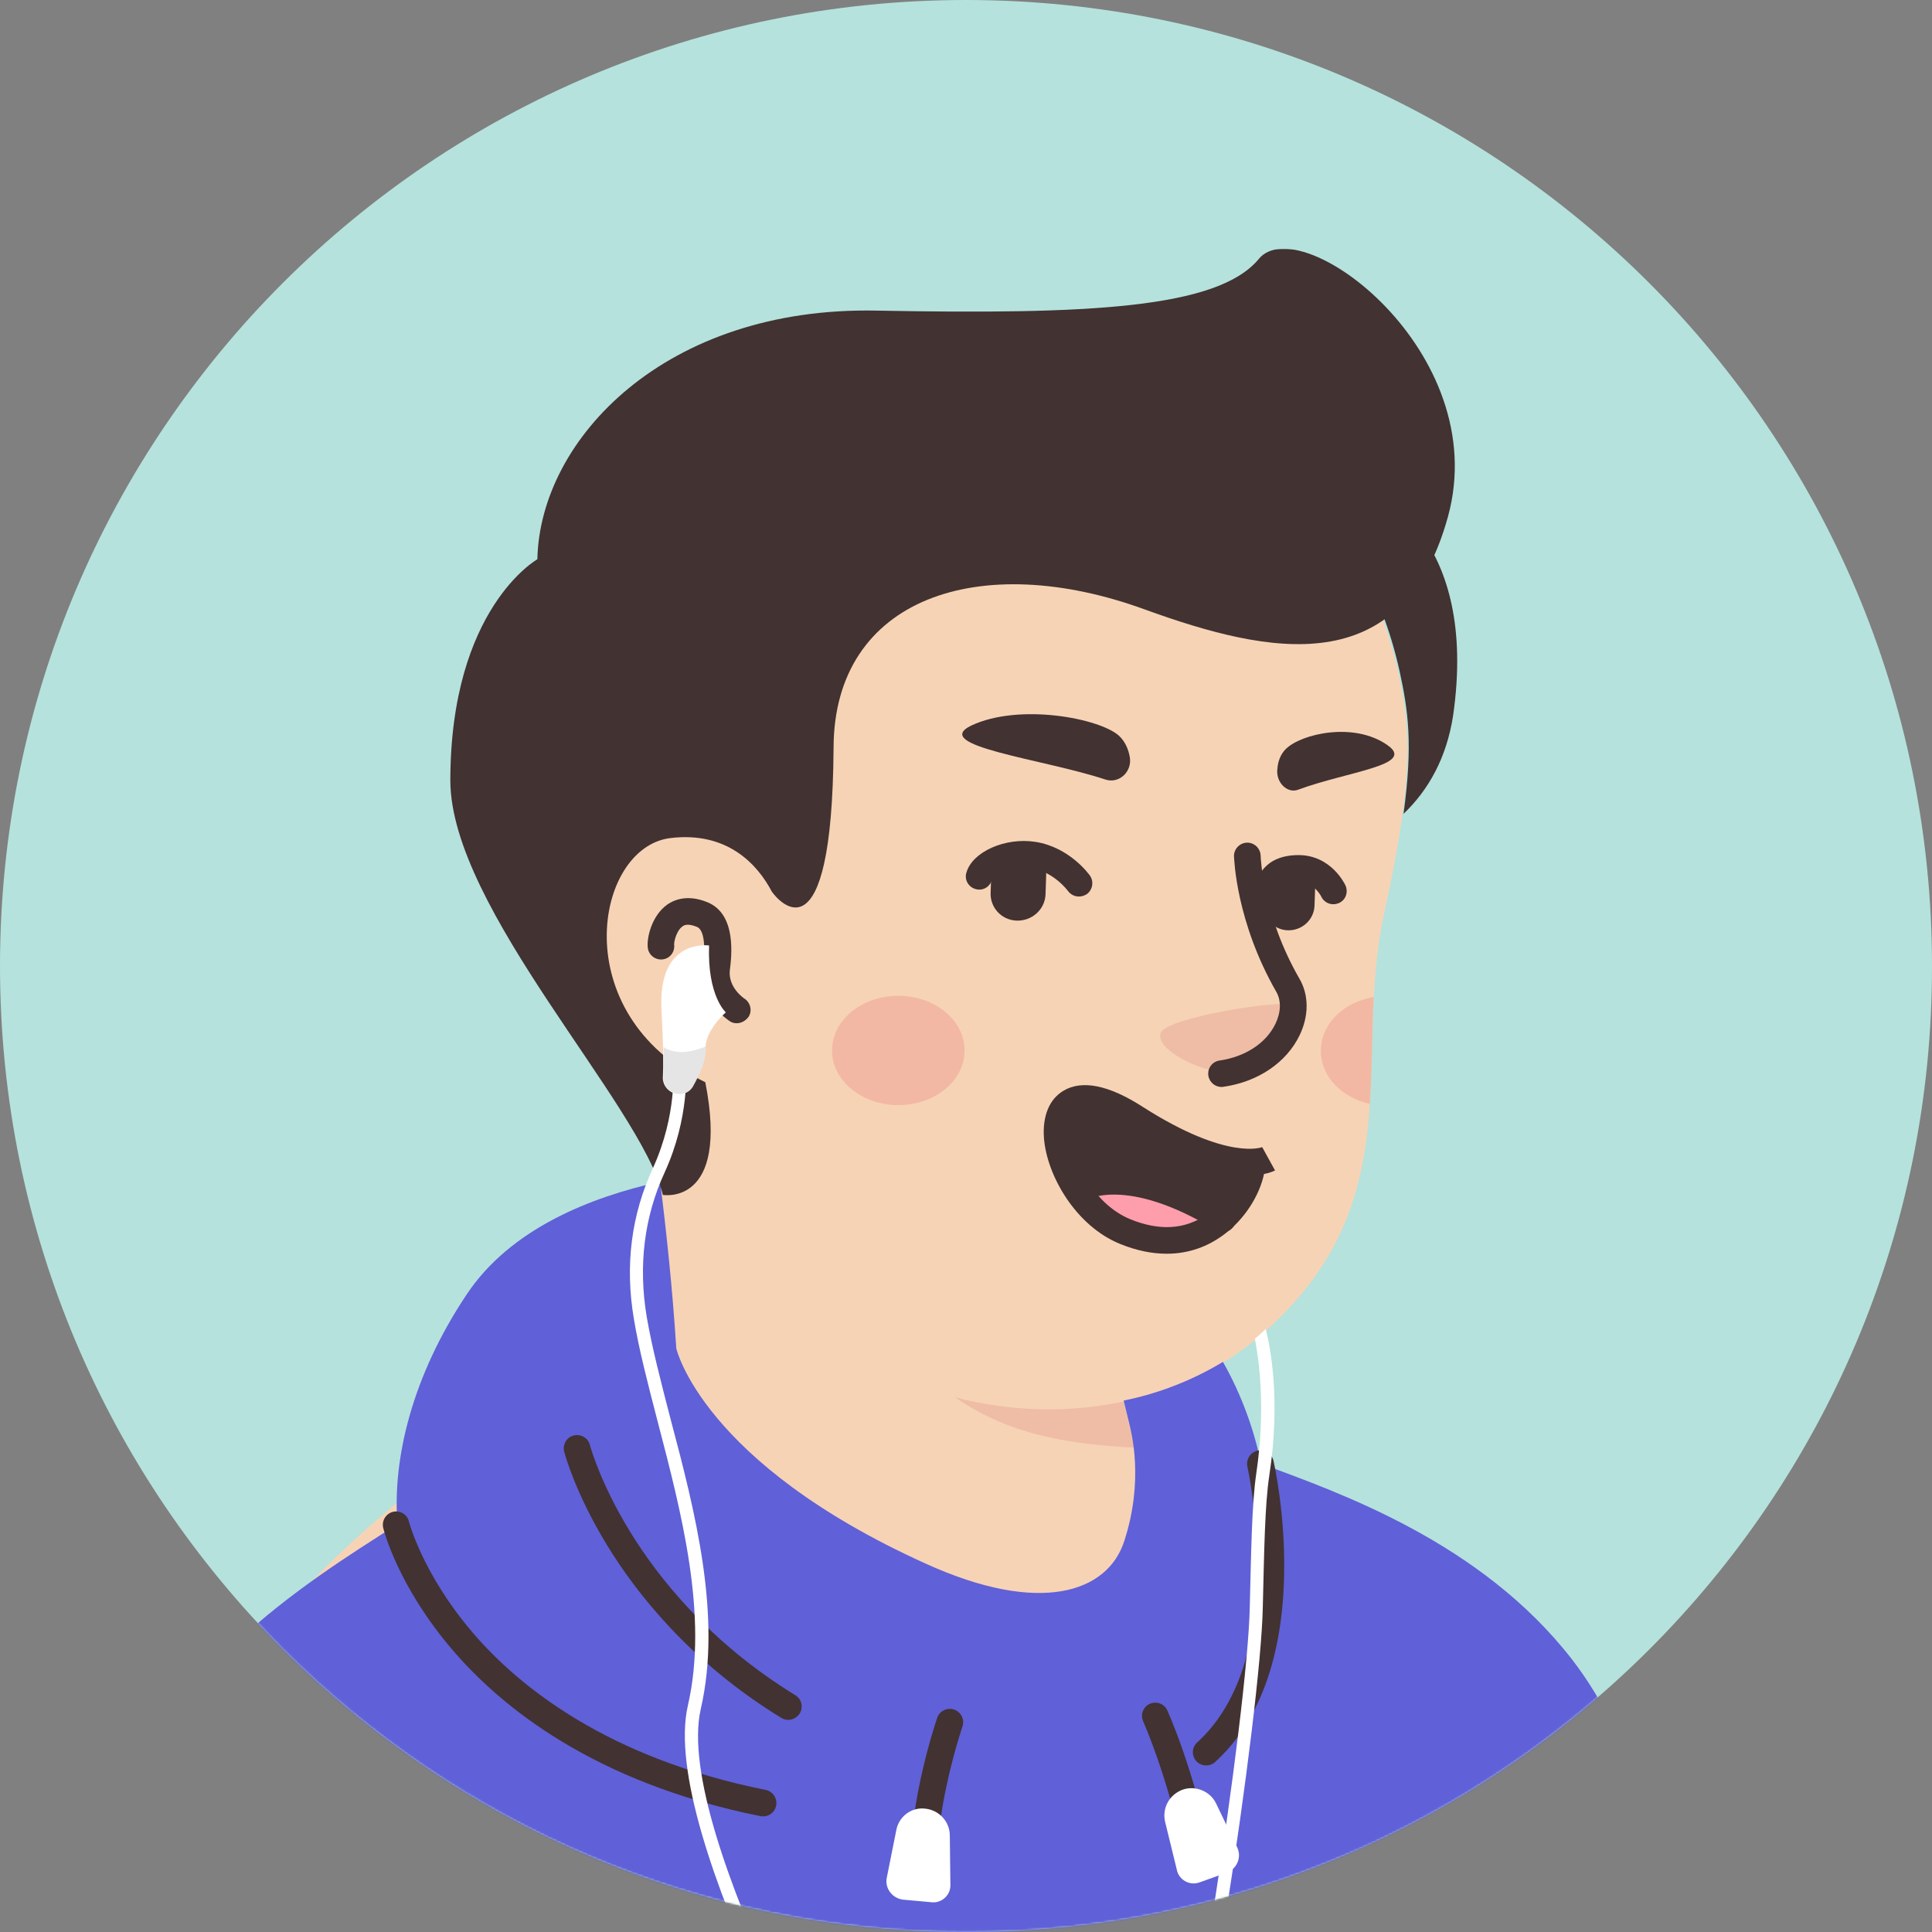 <svg version="1.1" id="Layer_1" xmlns="http://www.w3.org/2000/svg" x="0" y="0" viewBox="0 0 979 979" style="enable-background:new 0 0 979 979" xml:space="preserve"><rect x="0" y="0" width="979" height="979" fill="#808080" stroke="none"/><style>.st3{fill:#f7d3b5}.st4{fill:#efbda5}.st5{fill:#423232}.st6{opacity:.42;enable-background:new}.st7{fill:#ed938a}.st9{fill:#fff}</style><path d="M489.5 979C218.9 979 0 759.7 0 489.5 0 218.9 219.3 0 489.5 0 760.1 0 979 219.3 979 489.5 979.3 760.1 760.1 979 489.5 979z" style="fill:#b5e2dc"/><defs><filter id="Adobe_OpacityMaskFilter" filterUnits="userSpaceOnUse" x="29.4" y="126.1" width="843.6" height="984.5"><feColorMatrix values="1 0 0 0 0 0 1 0 0 0 0 0 1 0 0 0 0 0 1 0"/></filter></defs><mask maskUnits="userSpaceOnUse" x="29.4" y="126.1" width="843.6" height="984.5" id="mask0_76_2035_1_"><path d="M489.5 979C218.9 979 0 759.7 0 489.5 0 218.9 219.3 0 489.5 0 760.1 0 979 219.3 979 489.5 979.3 760.1 760.1 979 489.5 979z" style="fill:#f7c0b5;filter:url(#Adobe_OpacityMaskFilter)"/></mask><g style="mask:url(#mask0_76_2035_1_)"><path class="st3" d="M763.6 901.7c-2.3 1.6-4.9 3.3-7.2 4.9-2.6 1.6-4.9 3.3-7.5 4.6-2.3 1.3-4.2 2.6-6.5 3.9-.3.3-.7.3-1 .7-7.5 4.6-15.3 8.8-23.2 12.7-2.3 1.3-4.9 2.6-7.2 3.6 0 0-.3.3-.7.3l-7.8 3.9c-5.2 2.6-10.8 4.9-16 7.2-2.6 1.3-5.5 2.3-8.2 3.3-2.6 1-5.5 2.3-8.2 3.3-2.6 1-5.5 2.3-8.2 3.3h-.3c-2.6 1-5.5 2-8.2 2.9-5.9 2-12.1 3.9-17.9 5.9-2 .7-4.2 1.3-6.2 2-6.2 2-12.4 3.6-18.6 4.9-2.3.7-4.6 1-7.2 1.6-5.9 1.3-12.1 2.6-17.9 3.9-1.3.3-2.3.3-3.6.7-2 .3-4.2.7-6.2 1-2.9.3-5.5 1-8.5 1.3-1.3.3-2.6.3-3.9.7-1.6.3-3.6.7-5.5.7-5.2.7-10.8 1.3-16 2-1.6.3-3.6.3-5.2.7h-.3c-2.3.3-4.6.3-6.9.7-2.3.3-4.6.3-6.9.3-1.3 0-2.9.3-4.2.3-2.6 0-4.9.3-7.2.3-3.3 0-6.2.3-9.5.3h-16.4c-137.4-2-261.4-60.4-349.5-153 0 0 0-.3-.3-.3 10.1-19.9 47.6-55.8 86.8-85.5 49.6-37.5 119.8-60.7 119.8-60.7s46-7.5 216.7 28.1c130.4 27 185.9 138.2 204.8 189.5z"/><path class="st3" d="M595.2 802.2c-6.9 33.6-51.2 53.5-126 23.5-91.7-37.2-126.9-142-126.9-142-4.9-75.1-16.3-139.3-16.3-139.3 106.1-9.1 231.4 114.9 231.4 114.9l14.4 61.4c1.3 5.2 3.9 9.8 7.8 13.1 6.8 11.6 20.2 46.8 15.6 68.4z"/><path class="st4" d="M579.6 733.9c-62.3-3.3-108.3-12.4-157.6-100.8 41.8 36.9 91 50.9 142.9 57.4l6.9 30c1.2 5.6 3.9 10.2 7.8 13.4z"/><path class="st3" d="M708.5 340.7c5.9 27.4 8.8 49.6-7.2 122.7S716 609.6 639 676.5c-51.9 45-142.6 53.5-215.1 4.2-24.5-16.6-47-39.8-65.3-70.2-14.4-23.8-31-46.3-49.6-66.9-25.8-28.1-56.8-84.5-41.4-184.4C292.4 196.7 453.3 178.1 548.2 196c95 18.1 144.3 72.3 160.3 144.7z"/><path class="st3" d="M396.2 468.3s-10.1-49-57.8-43.1c-41.1 5.2-55.5 103.8 37.9 131.2"/><path class="st5" d="M373.3 518.5c-1.2 0-2.5-.3-3.6-1.1-.6-.4-15.2-9.9-13.5-26.9v-.2c1.5-11.7.4-19.2-3-20.6-4.8-2-6.7-.8-7.3-.3-3 2-4.3 7.4-4.3 9.1.5 3.4-1.6 6.7-5 7.5-3.6.9-7.3-1.3-8.2-4.9-1-4 1-15.3 8.3-21.6 3.3-2.9 10.6-6.9 21.8-2.3 14.9 6.1 12.2 27.5 11.3 34.7-.8 8.6 7.3 14.1 7.4 14.1 3.1 2 4.1 6.2 2.1 9.3-1.6 2.1-3.8 3.2-6 3.2zm-31.8-39.9zm-.1-.8z"/><path class="st4" d="M622.3 543.4s12.4.7 24.1-13.4c6.5-7.8 12.1-17.6 8.5-20.6-3.6-3.3-62.7 5.9-66.6 13.7-3.8 7.9 19 20.3 34 20.3z"/><path class="st5" d="M619 550.8c-3.3 0-6.2-2.4-6.7-5.8-.5-3.7 2-7.1 5.7-7.6 13-1.9 23.6-8.8 28.3-18.6 2.8-5.8 3-11.7.5-16.1-20.5-35.7-21.4-67.5-21.5-68.8-.1-3.7 2.9-6.8 6.6-6.9 3.7-.1 6.8 2.9 6.9 6.6 0 .5 1 30 19.7 62.4 4.8 8.3 4.8 18.8 0 28.7-6.7 13.8-21.1 23.5-38.5 26-.3 0-.6.1-1 .1z"/><g class="st6"><path class="st7" d="M455.2 560c18.6 0 33.6-12.4 33.6-27.7 0-15.3-15-27.7-33.6-27.7s-33.6 12.4-33.6 27.7c0 15.3 15.1 27.7 33.6 27.7z"/></g><g class="st6"><path class="st7" d="M696.1 505.2c-1 18.3-.7 36.2-2 54.2-14.4-3.3-24.8-14-24.8-26.8 0-13.7 11.4-24.8 26.8-27.4z"/></g><path d="M796.6 840.9c-46.3-59.7-118.1-84.5-157.6-99.2-3.3-16.3-9.5-34.3-19.3-51.6-15 9.1-32.3 16-50.3 19.6l2.6 10.8c1.3 5.2 7.8 29.4-2.3 60.4-8.4 26.1-42.7 37.8-100.7 11.4-113.2-51.2-126.3-109-126.3-109-2-31.3-5.2-60.7-8.2-84.5-35.2 7.8-76 23.8-98.2 57.4-27.4 41.1-37.5 82.9-34.9 116.2C153.7 802.7 80 848.7 55.8 931c-31.3 107-26.1 172.6-26.1 172.6H873c-1 .3-13.4-181.5-76.4-262.7z" style="fill:#6060d8"/><path class="st5" d="M399.4 871.5c-1.2 0-2.4-.3-3.5-1-46.2-28.3-73.6-63.4-88.4-87.7-16.2-26.6-21.4-46.4-21.6-47.2-.9-3.6 1.2-7.3 4.8-8.2 3.6-.9 7.3 1.2 8.2 4.8.1.3 5.1 19.1 20.4 44 14.1 23 40 56 83.7 82.8 3.2 1.9 4.2 6.1 2.2 9.3-1.3 2-3.5 3.2-5.8 3.2z"/><path class="st5" d="M611.2 894.6c-1.8 0-3.7-.7-5-2.2-2.5-2.8-2.3-7 .5-9.5 47-42.8 25.6-138.7 25.4-139.7-.8-3.6 1.4-7.2 5.1-8.1 3.6-.8 7.2 1.4 8.1 5 .2 1.1 6 26.2 5.4 57.5-.7 42.2-12.8 75.1-34.9 95.2-1.3 1.2-2.9 1.8-4.6 1.8z"/><path class="st5" d="M468.9 963.2c-3.3 0-6.2-2.5-6.7-5.8-4.7-35.4 12-84.9 12.7-86.9 1.2-3.5 5-5.4 8.6-4.2 3.5 1.2 5.4 5 4.2 8.6-.2.5-16.4 48.5-12.1 80.8.5 3.7-2.1 7.1-5.8 7.6-.3-.2-.6-.1-.9-.1z"/><path class="st5" d="M607.3 948.1c-3.1 0-5.9-2.2-6.6-5.4-8.9-42.7-21.3-70.1-21.4-70.4-1.5-3.4-.1-7.4 3.3-8.9s7.4-.1 8.9 3.3c.5 1.2 13.2 28.9 22.3 73.2.8 3.6-1.6 7.2-5.2 8-.4.2-.8.2-1.3.2z"/><path class="st5" d="M386.7 920.4c-.4 0-.9 0-1.3-.1-84.2-16.9-131.6-55.4-156.5-84.7-27.3-32.1-34.4-60.1-34.7-61.3-.9-3.6 1.3-7.3 4.9-8.2 3.6-.9 7.3 1.3 8.1 4.9.1.3 6.9 26.6 32.4 56.4C263.2 854.9 308.1 891 388 907c3.6.7 6 4.3 5.3 7.9-.6 3.3-3.4 5.5-6.6 5.5z"/><path class="st9" d="m471.9 963.9-14.4-1.3c-5.2-.7-9.1-5.5-8.2-10.8l4.9-24.5c1.3-6.9 7.8-11.7 14.7-10.8 6.9.7 12.4 6.5 12.4 13.7l.3 25.1c.1 5-4.5 9.3-9.7 8.6z"/><path class="st9" d="m621.7 948.9-13.7 4.9c-5.2 2-10.8-1.3-11.7-6.5l-5.9-24.1c-1.6-6.9 2-13.7 8.8-16.3 6.5-2.3 14 .7 17 6.9l10.8 22.5c2.2 4.8-.1 10.6-5.3 12.6z"/><path d="M776.7 1110.7h-.8c-3.7-.4-6.3-3.8-5.9-7.5 7-58.4-10.9-159.5-11-160.5-.7-3.7 1.8-7.2 5.5-7.8 3.7-.7 7.2 1.8 7.8 5.5.8 4.2 18.4 104.2 11.2 164.5-.5 3.2-3.4 5.8-6.8 5.8z" style="fill:#544d4d"/><path class="st5" d="M515.1 466.5c-7.8-.3-13.7-6.9-13.1-14.7l.3-9.1c.3-7.8 6.9-13.7 14.7-13.1 7.8.3 13.7 6.9 13.1 14.7l-.3 9.1c-.4 7.5-6.9 13.4-14.7 13.1z"/><path class="st5" d="M652.4 471.4c-7.2-.3-12.7-6.5-12.4-13.7l.3-8.5c.3-7.2 6.5-12.7 13.7-12.4 7.2.3 12.7 6.5 12.4 13.7l-.3 8.5c-.3 7.2-6.5 12.7-13.7 12.4z"/><path class="st5" d="M546.7 454.3c-2.1 0-4.2-1-5.5-2.8-.2-.2-7.2-9.8-18.7-11.6-10.4-1.7-19.3 3.8-19.9 6-1 3.6-4.7 5.7-8.3 4.6-3.6-1-5.7-4.8-4.6-8.3 3-10.6 19.7-18 35-15.6 17.3 2.7 27.2 16.5 27.6 17.1 2.1 3 1.4 7.2-1.6 9.4-1.3.8-2.6 1.2-4 1.2z"/><path class="st5" d="M675.6 458.2c-2.6 0-5-1.5-6.1-3.9-.1-.2-3.7-7.5-11.5-7.5-5 0-8.1 1.5-8.3 3.9v-.2h-13.5c0-4.8 3.9-17.2 21.8-17.2 16.5 0 23.5 14.7 23.8 15.4 1.5 3.4.1 7.4-3.3 8.9-1 .4-1.9.6-2.9.6z"/><path class="st5" d="M560.1 395c6.9 2.3 13.7-3.9 12.4-11.4-.7-3.9-2.3-7.8-5.5-10.8-9.8-8.8-50.3-16.6-74.7-5.2-21.6 10.4 36.5 17 67.8 27.4z"/><path class="st5" d="M657.7 400.2c-5.5 2-11.4-3.9-10.4-10.8.3-3.6 1.6-7.2 4.2-9.8 7.8-7.8 34.6-14 51.6-2 14.6 10.2-20 13.2-45.4 22.6z"/><path class="st5" d="M634.4 588.9c.4 7.2-4.9 19.8-14.8 28.8-50.8-31-73.7-14.8-73.7-14.8-18-27.4-13.9-64.7 29.7-36.4 30.5 19.3 48.9 22.4 58.8 22.4z"/><path d="M619.6 617.7c-10.8 9.4-27 15.3-49 6.3-10.3-4-18.4-12.1-24.7-21.1 0 0 22.9-16.2 73.7 14.8z" style="fill:#fe9dab"/><path class="st5" d="M591.2 635.3c-7 0-14.9-1.4-23.7-5-22.2-9-37-34.4-38.5-53.6-.8-11.2 2.7-19.7 9.9-24 9.4-5.6 23-2.9 40.2 8.2 43.2 27.6 60.6 20.4 60.7 20.3l-.2.1 6.5 11.8c-.6.3-2.4 1.2-5.6 1.8-2.1 10.4-9.8 23.5-21.7 31.7-6.4 4.5-15.6 8.7-27.6 8.7zm-41.2-72c-2.2 0-3.5.5-4.1.9-3.6 2.2-3.5 8.7-3.3 11.4 1.1 14.8 13 35.2 30.1 42.2 14.7 6 27.6 5.3 38.5-2.2 8.5-5.9 13.4-14.3 15.4-20.5-12-1.5-29.8-7.1-54.6-22.9-11.3-7.3-18.2-8.9-22-8.9z"/><path class="st5" d="M619.6 624.4c-1.2 0-2.4-.3-3.5-1-45.7-27.9-66.1-15.2-66.3-15.1-3 2.1-7.2 1.4-9.4-1.6-2.1-3-1.4-7.2 1.6-9.4 1.1-.8 27.2-18.3 81.1 14.6 3.2 1.9 4.2 6.1 2.2 9.3-1.3 2.1-3.5 3.2-5.7 3.2z"/><path class="st5" d="M733.7 261.9c-23.2 83.9-90.4 69.8-153.4 47-83.9-30.7-157.6-5.9-157.9 69.8-.7 111-28.4 77.3-31.3 73.1-7.2-13.7-22.5-30.7-51.6-27.1-38.2 4.9-53.2 89.1 17.9 123.7 12.4 63-21.5 57.1-21.5 57.1-11.4-46.3-107.4-144.9-107.7-209.8 0-87.5 44.1-112.3 44.1-112.3 1.3-61 64.9-128.2 172-126 107 2 172.6-1 193.5-26.1 20.8-25.7 119 46.8 95.9 130.6z"/><path class="st5" d="M736.3 362.8c-3.3 21.2-12.4 37.5-25.1 49.6 4.9-35.6 2.3-52.5-2-72.4-9.1-40.8-28.7-76-61.4-102.1 16.3-1.3 33 2.3 48 11.7 0-.4 53.8 21.5 40.5 113.2z"/><path class="st9" d="M359.3 479.1s-26.1-3.9-24.1 32.6c1 18.6 1 28.7.7 33.9-.3 3.6 2 6.9 5.2 8.2 3.9 1.6 8.2 0 10.1-3.9 2.9-5.2 6.2-12.4 6.2-18.3 0-9.8 10.4-18.6 10.4-18.6s-9.4-8.2-8.5-33.9z"/><path class="st9" d="M438.3 1108.2c-2.6-2.9-105.1-178.2-89.7-244.1 10.4-45.4-3.3-97.6-15.3-143.6-4.9-18.9-9.5-36.5-12.1-52.2-4.6-27.1-1.3-52.9 9.8-76.7 12.1-26.8 10.1-49.9 10.1-50.3l6.5-.7c0 1 2 25.5-10.8 53.5-10.4 22.5-13.4 47.3-9.1 73.1 2.6 15.3 7.2 33 12.1 51.9 12.4 46.7 26.1 99.9 15.3 146.9-14.4 62.7 87.8 237.9 88.4 238.5l-5.2 3.7z"/><path d="M336.2 530.6c.3 7.2 0 12.1 0 15-.3 3.6 2 6.9 5.2 8.2 3.9 1.6 8.2 0 10.1-3.9 2.9-5.2 6.2-12.4 6.2-18.3v-1.3c-6.8 2.6-14.7 4.6-21.5.3z" style="fill:#e5e5e5"/><path class="st9" d="M643.2 747.6c-2.3 15-2.6 38.8-3.3 66.6-1 53.5-32.6 262-48 295l-5.9-2.6c14.7-32 46.3-239.5 47.3-292.4.7-27.7 1-51.9 3.3-67.6 4.9-33 1.3-57.8-.7-68.2 1-1 2-1.6 2.9-2.6 1-.7 1.6-1.6 2.6-2.3 2.2 8.5 7.7 35.6 1.8 74.1z"/></g></svg>